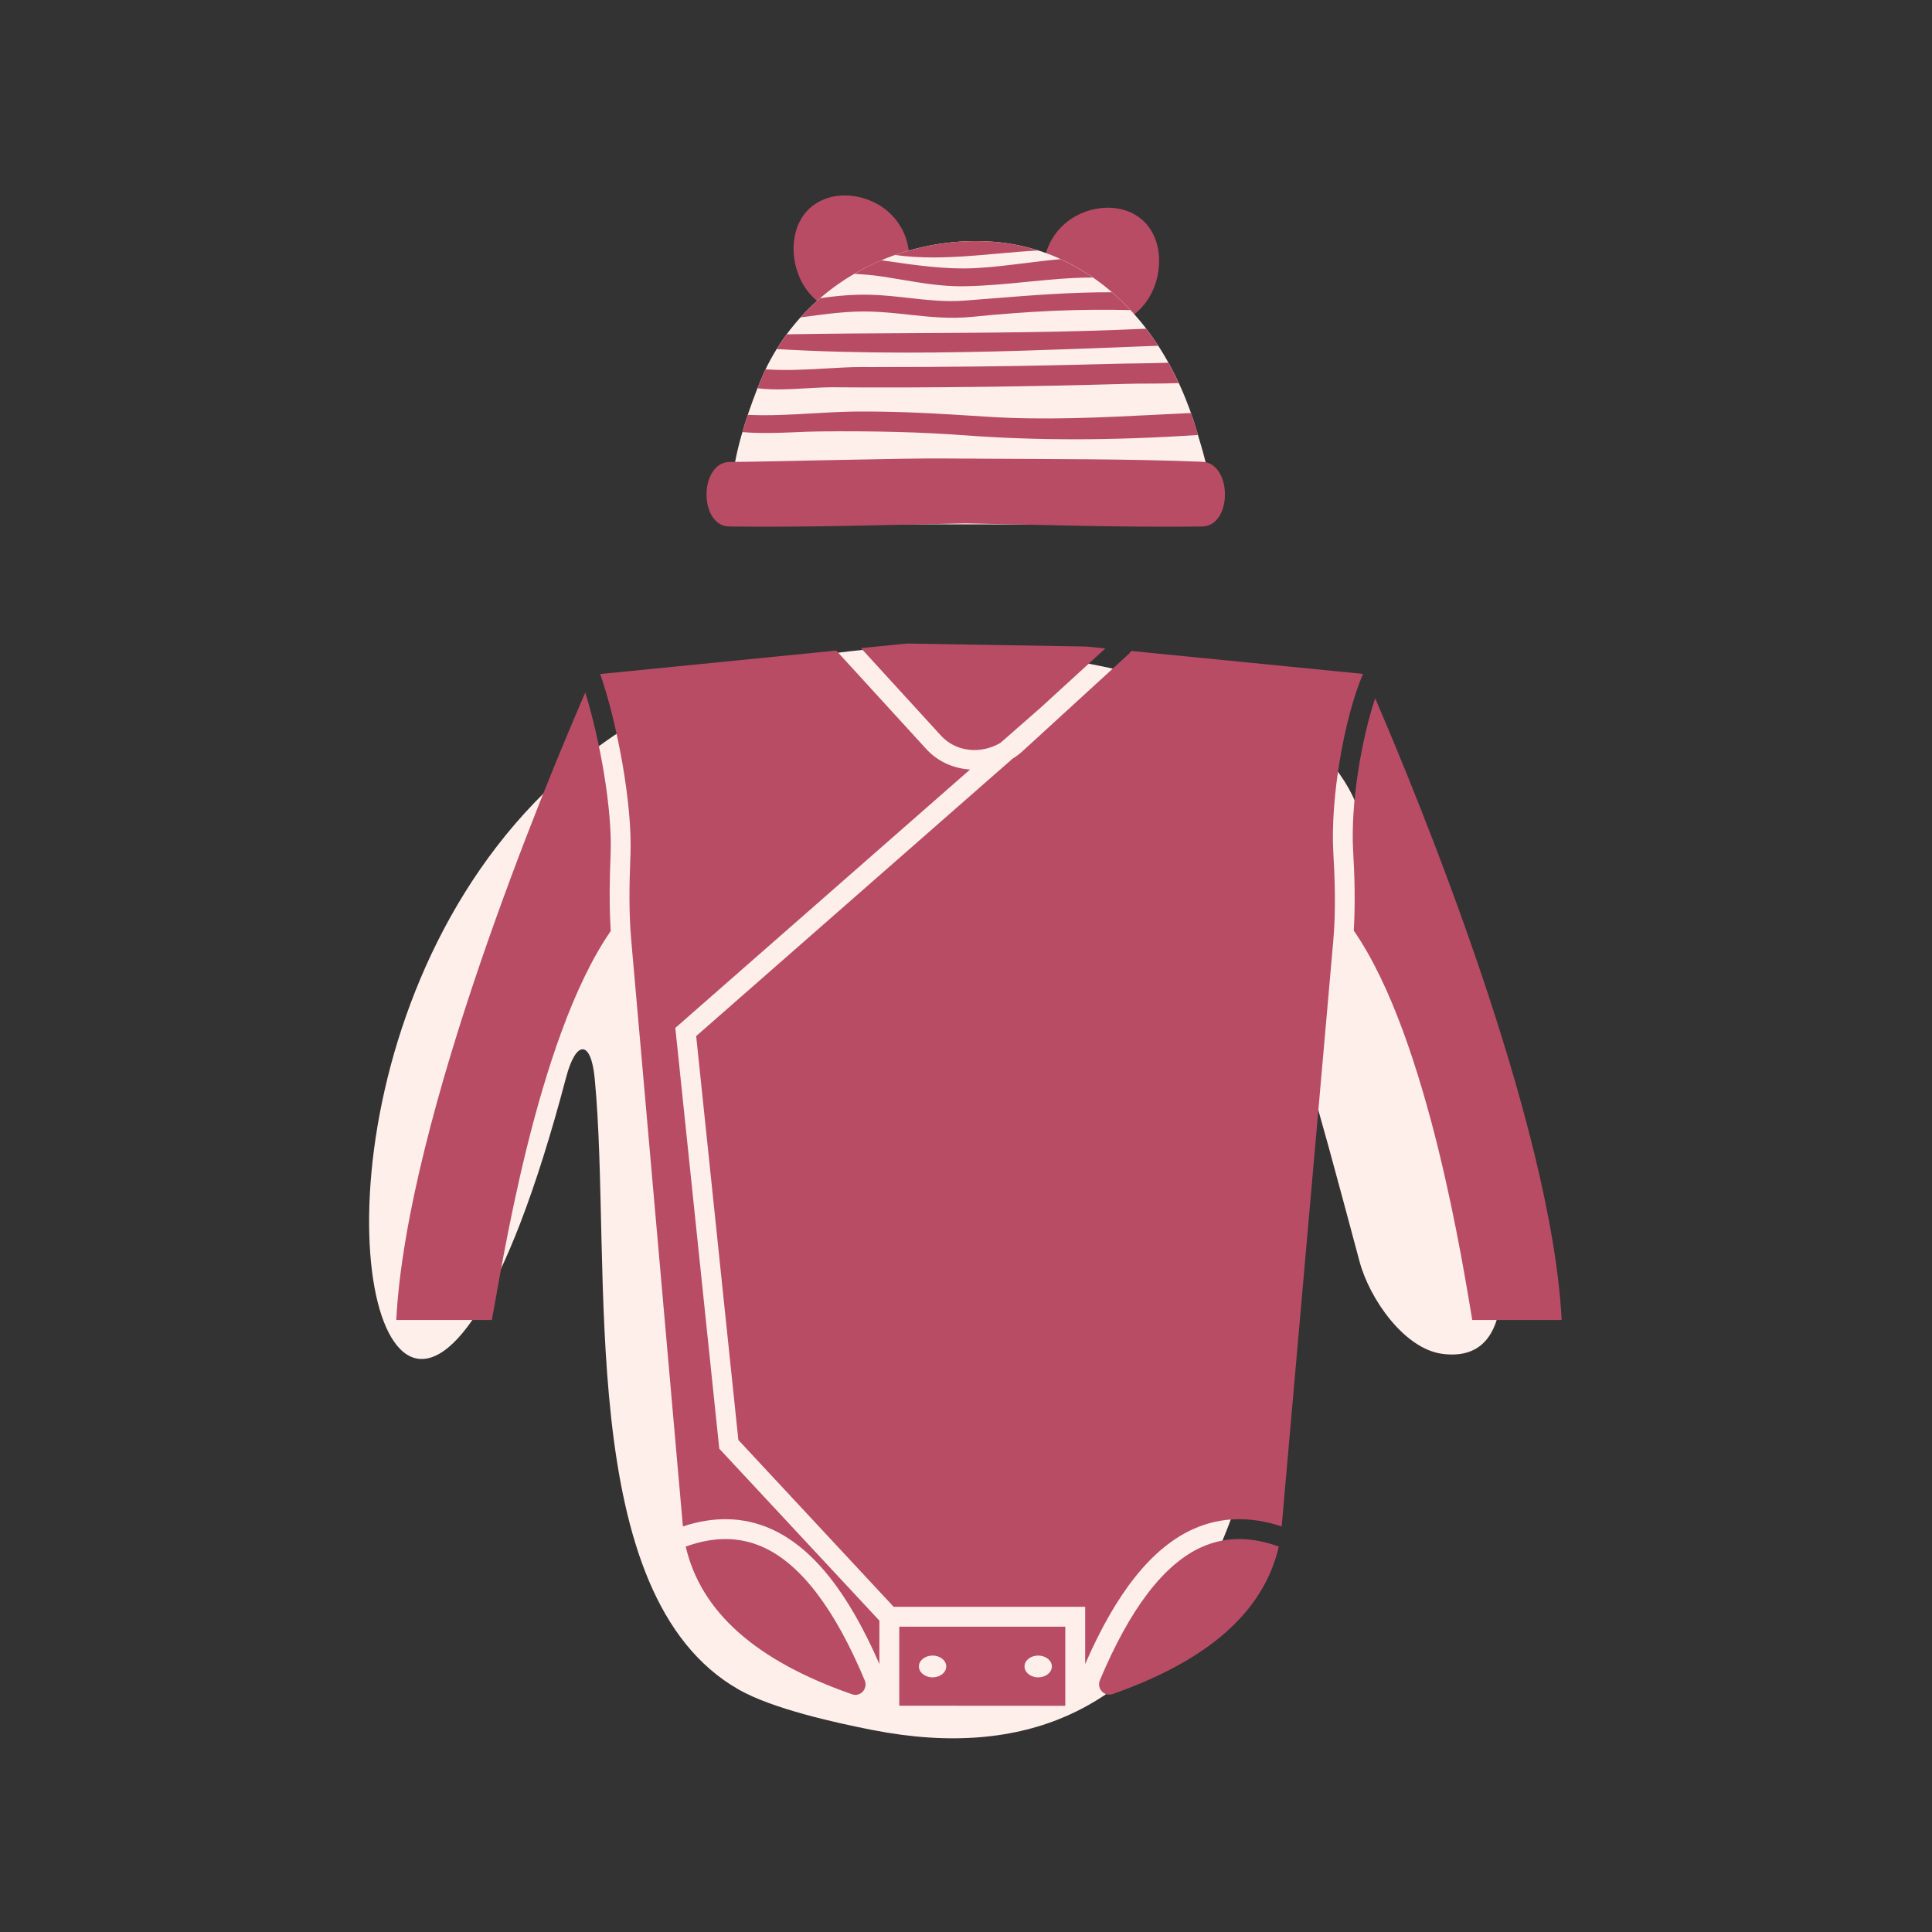 <svg xmlns="http://www.w3.org/2000/svg" xmlns:xlink="http://www.w3.org/1999/xlink" width="1080" zoomAndPan="magnify" viewBox="0 0 810 810" height="1080" preserveAspectRatio="xMidYMid meet" version="1.0"><rect x="0" y="0" width="810" height="810" fill="#333333" stroke="none"/><defs><clipPath id="2dc5c90f9e"><path d="M 296.219 192 L 513.555 192 L 513.555 220.828 L 296.219 220.828 Z M 296.219 192 " clip-rule="nonzero"/></clipPath><clipPath id="e039008764"><path d="M 154.746 271 L 629.742 271 L 629.742 728.793 L 154.746 728.793 Z M 154.746 271 " clip-rule="nonzero"/></clipPath><clipPath id="2f2d8ebb53"><path d="M 360 269.785 L 464 269.785 L 464 315 L 360 315 Z M 360 269.785 " clip-rule="nonzero"/></clipPath><clipPath id="af2495f336"><path d="M 567 292 L 654.742 292 L 654.742 554 L 567 554 Z M 567 292 " clip-rule="nonzero"/></clipPath></defs><path fill="#b84c65" d="M 377.645 95.129 C 375.035 90.656 371.023 86.855 365.766 84.496 C 359.535 81.695 352.215 80.996 345.836 83.43 C 332.164 88.648 329.945 105.266 335.652 117.242 C 341.793 130.113 357.129 136.188 369.684 128.352 C 382.055 120.629 383.945 105.926 377.645 95.129 " fill-opacity="1" fill-rule="nonzero"/><path fill="#b84c65" d="M 370.152 102.586 C 370.09 102.434 370.059 102.27 369.992 102.117 C 367.863 97.207 361.926 92.531 356.266 93.379 C 354.805 93.211 353.359 93.23 351.996 93.543 C 346.41 94.82 343.785 100.453 344.254 105.809 C 344.734 111.328 346.609 116.863 351.449 120.035 C 355.695 122.82 361.387 123.074 365.586 120.109 C 365.719 120.016 365.816 119.895 365.945 119.797 C 371.93 116.488 373.051 108.641 370.152 102.586 " fill-opacity="1" fill-rule="nonzero"/><path fill="#b84c65" d="M 441.043 100.273 C 443.652 95.801 447.664 92 452.918 89.641 C 459.148 86.84 466.469 86.141 472.852 88.574 C 486.523 93.793 488.742 110.41 483.031 122.387 C 476.895 135.262 461.559 141.332 449.004 133.496 C 436.633 125.773 434.738 111.074 441.043 100.273 " fill-opacity="1" fill-rule="nonzero"/><path fill="#b84c65" d="M 448.535 107.73 C 448.594 107.578 448.629 107.414 448.691 107.266 C 450.82 102.352 456.762 97.676 462.418 98.523 C 463.879 98.359 465.328 98.375 466.691 98.688 C 472.273 99.969 474.902 105.598 474.434 110.953 C 473.949 116.473 472.078 122.008 467.234 125.184 C 462.992 127.965 457.301 128.219 453.102 125.258 C 452.969 125.164 452.871 125.043 452.742 124.945 C 446.758 121.633 445.633 113.785 448.535 107.73 " fill-opacity="1" fill-rule="nonzero"/><path fill="#feefeb" d="M 507.082 207.488 C 507.625 198.73 503.566 187.047 502.082 181.836 C 498.242 168.371 492.535 155.367 484.777 143.699 C 469.219 120.285 445.18 103.578 416.746 101.383 C 391.031 99.395 364.473 107.516 344.559 124.402 C 334.645 132.812 326.492 143.262 320.879 155.008 C 316.652 163.848 296.664 214.039 313.871 217.953 C 328.285 221.23 343.715 219.73 358.434 219.766 C 374.688 219.805 390.949 219.848 407.203 219.852 C 423.465 219.859 439.723 219.867 455.98 219.875 C 470.449 219.879 486.594 222.145 500.508 217.836 C 505.016 216.438 506.781 212.43 507.082 207.488 " fill-opacity="1" fill-rule="nonzero"/><g clip-path="url(#2dc5c90f9e)"><path fill="#b84c65" d="M 503.977 193.59 C 472.262 192.344 440.484 192.516 408.746 192.301 L 408.746 192.25 C 407.367 192.262 405.988 192.262 404.609 192.273 C 401.832 192.25 399.051 192.246 396.273 192.215 C 379.656 192.027 322.434 193.613 305.273 193.68 C 293.055 194.895 293.18 220.574 305.785 220.734 C 338.828 221.16 371.918 220.039 404.969 219.426 C 437.961 220.039 470.992 221.16 503.977 220.734 C 516.762 220.57 516.734 194.094 503.977 193.59 " fill-opacity="1" fill-rule="nonzero"/></g><path fill="#b84c65" d="M 450.559 184.168 C 467.031 184.168 484.223 183.562 502.242 182.379 C 502.195 182.211 502.125 181.992 502.082 181.836 C 501.25 178.918 500.312 176.027 499.305 173.164 C 494.832 173.371 490.375 173.594 485.973 173.816 C 462.285 175.027 437.789 176.277 413.566 174.691 C 393.098 173.352 376.016 172.352 358.148 172.551 C 352.594 172.617 346.926 172.945 340.922 173.293 C 331.797 173.824 322.484 174.355 313.52 173.918 C 312.738 176.254 311.973 178.68 311.254 181.152 C 318.633 181.805 326.254 181.512 333.348 181.207 C 336.762 181.062 340.102 180.918 343.297 180.883 C 366.668 180.629 386.188 181.145 404.738 182.523 C 419.461 183.621 434.684 184.168 450.559 184.168 " fill-opacity="1" fill-rule="nonzero"/><path fill="#b84c65" d="M 326.191 163.25 C 330.34 163.25 334.539 163.008 338.562 162.773 C 342.375 162.551 345.98 162.355 349.168 162.367 C 368.426 162.523 389.043 162.461 412.184 162.18 C 432.125 161.934 452.312 161.516 472.184 160.934 C 475.441 160.836 478.77 160.828 482.125 160.816 C 486.129 160.805 490.172 160.773 494.199 160.621 C 492.852 157.723 491.414 154.867 489.859 152.074 C 485.465 152.227 481.07 152.297 476.723 152.359 C 473.16 152.41 469.613 152.457 466.102 152.555 C 448.07 153.047 429.918 153.41 412.145 153.629 C 397.762 153.805 382.812 153.891 366.598 153.891 C 364.766 153.891 362.961 153.863 361.047 153.887 C 356.551 153.887 351.59 154.172 346.34 154.477 C 338.062 154.957 329.152 155.441 320.965 154.84 C 320.938 154.895 320.906 154.949 320.879 155.008 C 320.152 156.523 318.961 159.273 317.574 162.781 C 320.379 163.113 323.27 163.25 326.191 163.25 " fill-opacity="1" fill-rule="nonzero"/><path fill="#b84c65" d="M 391.219 107.938 C 400.336 107.938 409.375 107.125 418.25 106.328 C 423.848 105.828 429.523 105.324 435.23 105.023 C 429.316 103.145 423.152 101.879 416.746 101.383 C 402.758 100.301 388.531 102.234 375.25 106.918 C 380.586 107.629 385.914 107.938 391.219 107.938 " fill-opacity="1" fill-rule="nonzero"/><path fill="#b84c65" d="M 369.996 115.949 C 372.734 116.363 375.438 116.82 378.129 117.273 C 386.496 118.688 394.418 120.023 402.961 120.023 C 403.348 120.023 403.742 120.023 404.133 120.016 C 413.258 119.883 422.16 119 430.766 118.145 C 440.07 117.219 449.098 116.355 458.195 116.359 C 453.906 113.398 449.379 110.812 444.641 108.652 C 439.551 109.09 434.469 109.719 429.43 110.352 C 422.746 111.188 415.832 112.059 409.199 112.398 C 396.621 113.059 384.039 111.223 371.875 109.457 C 371.09 109.344 370.297 109.234 369.508 109.121 C 365.613 110.766 361.836 112.684 358.18 114.816 C 362.125 115.031 366.082 115.363 369.996 115.949 " fill-opacity="1" fill-rule="nonzero"/><path fill="#b84c65" d="M 415.285 125.172 C 411.641 125.465 407.977 125.754 404.297 126.035 C 396.395 126.637 388.535 125.758 380.938 124.91 C 375.809 124.332 370.5 123.738 365.145 123.586 C 358.473 123.398 351.48 123.887 343.836 125.051 C 340.949 127.551 338.23 130.227 335.672 133.055 C 336.316 132.969 336.961 132.898 337.605 132.812 C 346.59 131.602 355.871 130.332 365.055 130.629 C 370.523 130.789 375.859 131.363 381.016 131.922 C 389.508 132.84 398.289 133.781 407.602 132.84 C 431.695 130.387 453.227 129.461 473.945 130.008 C 471.48 127.371 468.887 124.875 466.172 122.535 C 449.285 122.469 432.594 123.785 415.285 125.172 " fill-opacity="1" fill-rule="nonzero"/><path fill="#b84c65" d="M 380.129 147.832 C 412.062 147.832 444.031 146.578 475.32 145.352 C 478.742 145.215 482.156 145.09 485.574 144.957 C 485.305 144.539 485.055 144.113 484.777 143.699 C 483.434 141.68 482.004 139.727 480.539 137.809 C 447.961 139.324 415.16 139.504 383.262 139.66 C 365.758 139.75 347.727 139.852 329.852 140.164 C 328.367 142.172 326.938 144.227 325.617 146.352 C 343.699 147.406 361.902 147.832 380.129 147.832 " fill-opacity="1" fill-rule="nonzero"/><g clip-path="url(#e039008764)"><path fill="#feefeb" d="M 529.832 298.426 C 39.77 126.805 134.641 841.496 237.363 451.633 C 241.492 435.969 247.758 435.918 249.32 452.039 C 256.902 530.375 240.129 668.812 309.77 708.391 C 323.848 716.395 349.812 722.172 365.695 725.297 C 632.051 777.598 487.715 221.262 569.992 528.879 C 574.18 544.527 588.738 565.578 604.801 567.621 C 666.949 575.535 596.555 404.453 568.102 335.973 C 561.883 321.012 545.113 303.773 529.832 298.426 " fill-opacity="1" fill-rule="nonzero"/></g><path fill="#b84c65" d="M 319.75 648.574 C 309.848 644.188 299.254 644.168 287.488 648.41 C 293.879 675.793 316.797 696.238 357.23 710.336 C 360.746 711.566 363.977 707.941 362.543 704.508 C 349.984 674.5 335.637 655.625 319.75 648.574 " fill-opacity="1" fill-rule="nonzero"/><path fill="#b84c65" d="M 283.133 430.961 L 406.691 322.633 C 399.84 322.176 393.23 319.391 388.352 314.051 L 350.605 272.75 L 251.637 282.59 C 258.656 302.738 265.203 337.031 264.324 358.555 C 263.859 369.891 263.574 382.043 264.637 394.066 L 286.309 639.965 C 299.43 635.613 311.793 635.93 323.129 640.953 C 340.562 648.68 355.539 667.438 368.688 697.66 L 368.688 679.465 L 301.559 607.367 L 283.133 430.961 " fill-opacity="1" fill-rule="nonzero"/><g clip-path="url(#2f2d8ebb53)"><path fill="#b84c65" d="M 419.488 311.414 L 436.613 296.398 L 463.438 271.852 L 455.418 271.059 L 380.172 269.812 L 360.965 271.723 L 394.504 308.414 C 400.797 315.312 411.258 316.312 419.488 311.414 " fill-opacity="1" fill-rule="nonzero"/></g><path fill="#b84c65" d="M 256 358.211 C 256.773 339.23 251.48 309.945 245.375 290.348 C 229.031 328.012 170.598 467.992 166.129 553.414 L 206.195 553.414 C 210.09 533.531 224.625 435.688 256.059 390.336 C 255.363 379.352 255.578 368.449 256 358.211 " fill-opacity="1" fill-rule="nonzero"/><path fill="#b84c65" d="M 390.988 694.098 C 394.152 694.098 396.719 696.145 396.719 698.672 C 396.719 701.195 394.152 703.242 390.988 703.242 C 387.82 703.242 385.258 701.195 385.258 698.672 C 385.258 696.145 387.82 694.098 390.988 694.098 Z M 435.266 694.098 C 438.43 694.098 440.996 696.145 440.996 698.672 C 440.996 701.195 438.43 703.242 435.266 703.242 C 432.102 703.242 429.535 701.195 429.535 698.672 C 429.535 696.145 432.102 694.098 435.266 694.098 Z M 377.023 715.129 L 446.625 715.172 L 446.625 681.996 L 377.023 681.996 L 377.023 715.129 " fill-opacity="1" fill-rule="nonzero"/><g clip-path="url(#af2495f336)"><path fill="#b84c65" d="M 567.324 357.031 C 567.867 366.277 568.285 378.09 567.578 390.176 C 598.969 435.477 613.781 533.293 617.254 553.414 L 654.742 553.414 C 650.363 469.75 594.215 333.738 576.543 292.762 C 570.801 309.969 566.141 336.922 567.324 357.031 " fill-opacity="1" fill-rule="nonzero"/></g><path fill="#b84c65" d="M 503.902 648.574 C 488.027 655.621 473.695 674.465 461.145 704.426 C 459.703 707.867 462.953 711.496 466.473 710.25 C 506.922 695.98 529.805 675.637 536.148 648.406 C 524.387 644.168 513.801 644.191 503.902 648.574 " fill-opacity="1" fill-rule="nonzero"/><path fill="#b84c65" d="M 474.289 272.922 C 474.012 273.324 473.734 273.723 473.367 274.062 L 428.766 314.883 C 427.418 316.117 425.973 317.176 424.48 318.121 L 291.875 434.383 L 309.559 603.715 L 374.668 673.652 L 454.961 673.652 L 454.961 697.664 C 468.105 667.445 483.09 648.688 500.523 640.953 C 511.855 635.93 524.219 635.613 537.344 639.965 L 558.977 394.52 C 560.148 381.246 559.609 367.777 559.008 357.52 C 557.676 334.969 563.508 301.039 571.445 282.535 L 474.289 272.922 " fill-opacity="1" fill-rule="nonzero"/></svg>
